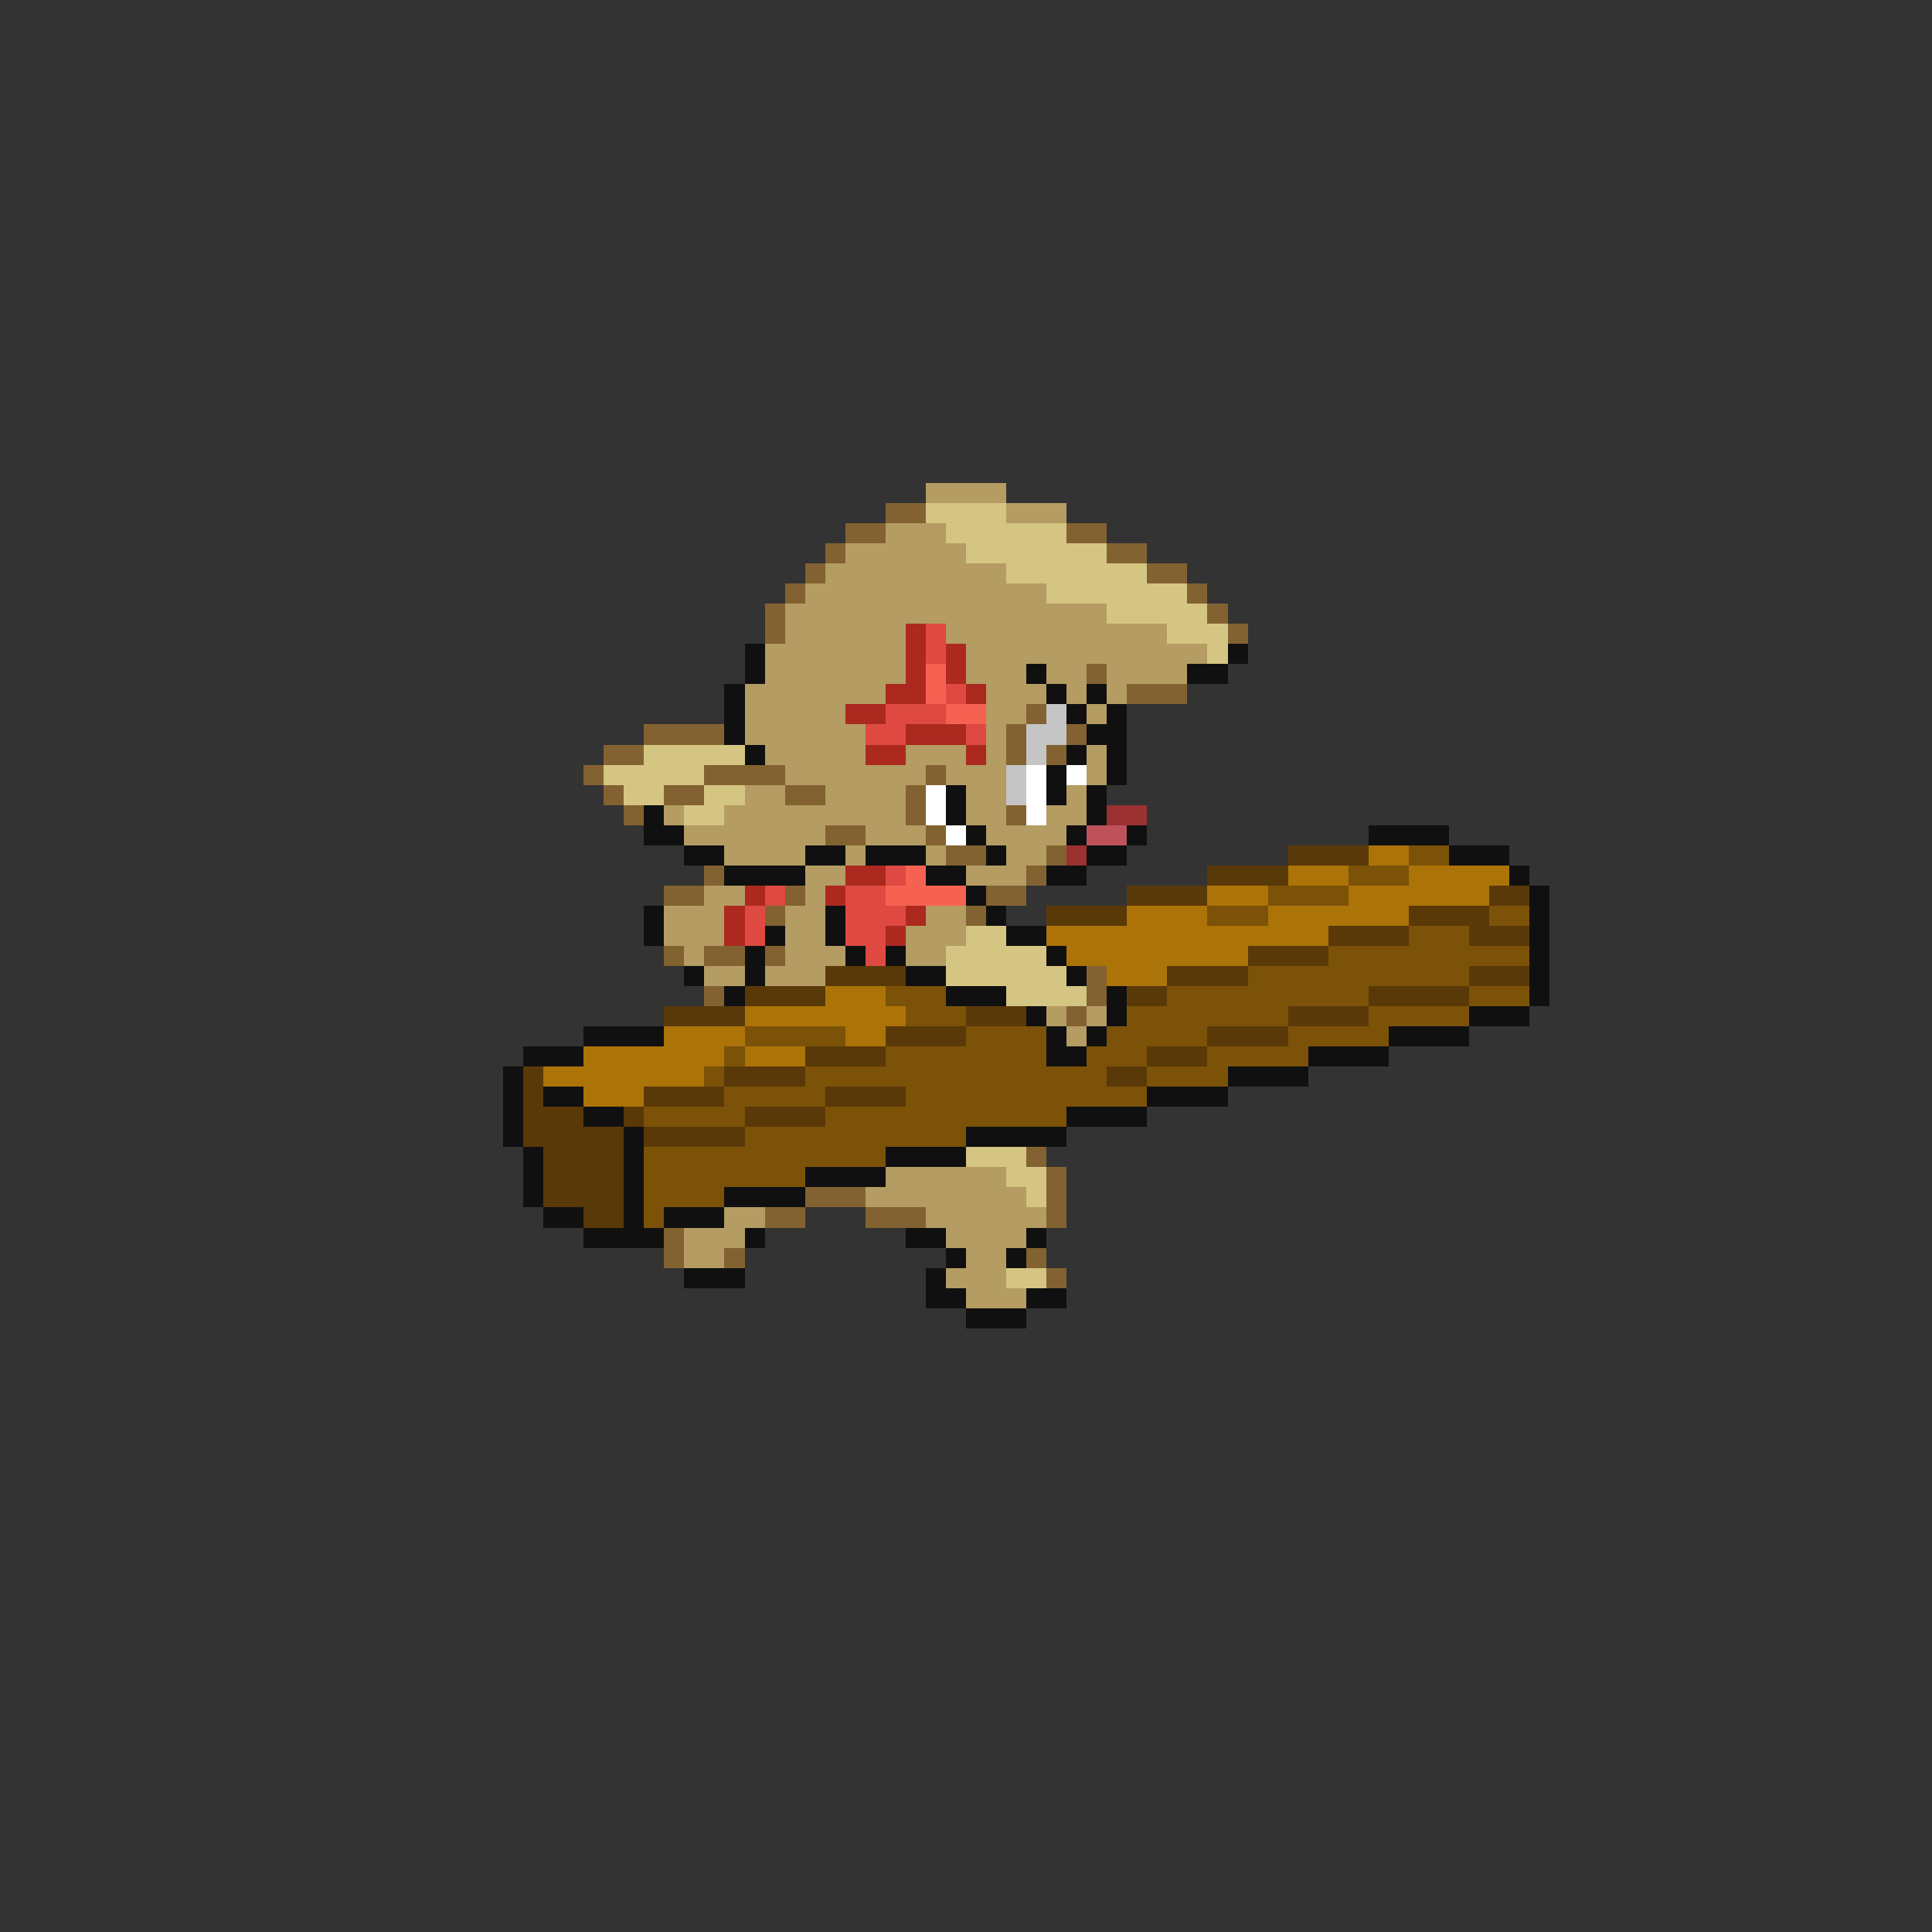 <svg xmlns="http://www.w3.org/2000/svg" viewBox="0 -0.5 96 96" shape-rendering="crispEdges">
<rect x="0" y="-0.5" width="96" height="96" fill="#333333" stroke="none"/>
<path stroke="#b49c62" d="M46 24h4M50 25h3M44 26h3M42 27h6M41 28h9M40 29h12M39 30h16M39 31h6M47 31h11M38 32h7M48 32h12M38 33h7M48 33h3M52 33h2M55 33h4M37 34h7M49 34h3M53 34h1M55 34h1M37 35h5M49 35h2M54 35h1M37 36h6M49 36h1M38 37h5M45 37h3M49 37h1M54 37h1M39 38h7M47 38h3M54 38h1M37 39h2M41 39h4M48 39h2M53 39h1M33 40h1M36 40h9M48 40h2M52 40h2M34 41h7M43 41h3M49 41h4M36 42h4M42 42h1M46 42h1M50 42h2M40 43h2M48 43h3M35 44h2M40 44h1M33 45h3M39 45h2M46 45h2M33 46h3M39 46h2M45 46h3M34 47h1M39 47h3M45 47h2M35 48h2M38 48h3M52 50h1M54 50h1M53 51h1M44 58h6M43 59h8M36 60h2M46 60h6M34 61h3M47 61h4M34 62h2M48 62h2M47 63h3M48 64h3" />
<path stroke="#836231" d="M44 25h2M42 26h2M53 26h2M41 27h1M55 27h2M40 28h1M57 28h2M39 29h1M59 29h1M38 30h1M60 30h1M38 31h1M61 31h1M54 33h1M56 34h3M51 35h1M32 36h4M50 36h1M53 36h1M30 37h2M50 37h1M52 37h1M29 38h1M35 38h4M46 38h1M30 39h1M33 39h2M39 39h2M45 39h1M31 40h1M45 40h1M50 40h1M41 41h2M46 41h1M47 42h2M52 42h1M35 43h1M51 43h1M33 44h2M39 44h1M49 44h2M38 45h1M48 45h1M33 47h1M35 47h2M38 47h1M54 48h1M35 49h1M54 49h1M53 50h1M51 57h1M52 58h1M40 59h3M52 59h1M38 60h2M43 60h3M52 60h1M33 61h1M33 62h1M36 62h1M51 62h1M52 63h1" />
<path stroke="#d5c583" d="M46 25h4M47 26h6M48 27h7M50 28h7M52 29h7M55 30h5M58 31h3M60 32h1M32 37h5M30 38h5M31 39h2M35 39h2M34 40h2M48 46h2M47 47h5M47 48h6M50 49h4M48 57h3M50 58h2M51 59h1M50 63h2" />
<path stroke="#ac2920" d="M45 31h1M45 32h1M47 32h1M45 33h1M47 33h1M44 34h2M48 34h1M42 35h2M45 36h3M43 37h2M48 37h1M42 43h2M37 44h1M41 44h1M36 45h1M45 45h1M36 46h1M44 46h1" />
<path stroke="#de4a41" d="M46 31h1M46 32h1M47 34h1M44 35h3M43 36h2M48 36h1M44 43h1M38 44h1M42 44h2M37 45h1M42 45h3M37 46h1M42 46h2M43 47h1" />
<path stroke="#101010" d="M37 32h1M61 32h1M37 33h1M51 33h1M59 33h2M36 34h1M52 34h1M54 34h1M36 35h1M53 35h1M55 35h1M36 36h1M54 36h2M37 37h1M53 37h1M55 37h1M52 38h1M55 38h1M47 39h1M52 39h1M54 39h1M32 40h1M47 40h1M54 40h1M32 41h2M48 41h1M53 41h1M56 41h1M68 41h4M34 42h2M40 42h2M43 42h3M49 42h1M54 42h2M72 42h3M36 43h4M46 43h2M52 43h2M75 43h1M48 44h1M76 44h1M32 45h1M41 45h1M49 45h1M76 45h1M32 46h1M38 46h1M41 46h1M50 46h2M76 46h1M37 47h1M42 47h1M44 47h1M52 47h1M76 47h1M34 48h1M37 48h1M45 48h2M53 48h1M76 48h1M36 49h1M47 49h3M55 49h1M76 49h1M51 50h1M55 50h1M73 50h3M29 51h4M52 51h1M54 51h1M69 51h4M26 52h3M52 52h2M65 52h4M25 53h1M61 53h4M25 54h1M27 54h2M57 54h4M25 55h1M29 55h2M53 55h4M25 56h1M31 56h1M48 56h5M26 57h1M31 57h1M44 57h4M26 58h1M31 58h1M40 58h4M26 59h1M31 59h1M36 59h4M27 60h2M31 60h1M33 60h3M29 61h4M37 61h1M45 61h2M51 61h1M47 62h1M50 62h1M34 63h3M46 63h1M46 64h2M51 64h2M48 65h3" />
<path stroke="#f66252" d="M46 33h1M46 34h1M47 35h2M45 43h1M44 44h4" />
<path stroke="#c5c5c5" d="M52 35h1M51 36h2M51 37h1M50 38h1M50 39h1" />
<path stroke="#ffffff" d="M51 38h1M53 38h1M46 39h1M51 39h1M46 40h1M51 40h1M47 41h1" />
<path stroke="#9c3131" d="M55 40h2M53 42h1" />
<path stroke="#bd525a" d="M54 41h2" />
<path stroke="#5a3908" d="M64 42h4M60 43h4M56 44h4M74 44h2M52 45h4M70 45h4M66 46h4M73 46h3M62 47h4M41 48h4M58 48h4M73 48h3M37 49h4M56 49h2M68 49h5M33 50h4M48 50h3M64 50h4M44 51h4M60 51h4M40 52h4M57 52h3M26 53h1M36 53h4M55 53h2M26 54h1M32 54h4M41 54h4M26 55h3M31 55h1M37 55h4M26 56h5M32 56h5M27 57h4M27 58h4M27 59h4M29 60h2" />
<path stroke="#ac7308" d="M68 42h2M64 43h3M70 43h5M60 44h3M67 44h7M56 45h4M63 45h7M52 46h14M53 47h9M55 48h3M41 49h3M37 50h8M33 51h4M42 51h2M29 52h7M37 52h3M27 53h8M29 54h3" />
<path stroke="#7b5208" d="M70 42h2M67 43h3M63 44h4M60 45h3M74 45h2M70 46h3M66 47h10M62 48h11M44 49h3M58 49h10M73 49h3M45 50h3M56 50h8M68 50h5M37 51h5M48 51h4M55 51h5M64 51h5M36 52h1M44 52h8M54 52h3M60 52h5M35 53h1M40 53h15M57 53h4M36 54h5M45 54h12M32 55h5M41 55h12M37 56h11M32 57h12M32 58h8M32 59h4M32 60h1" />
</svg>